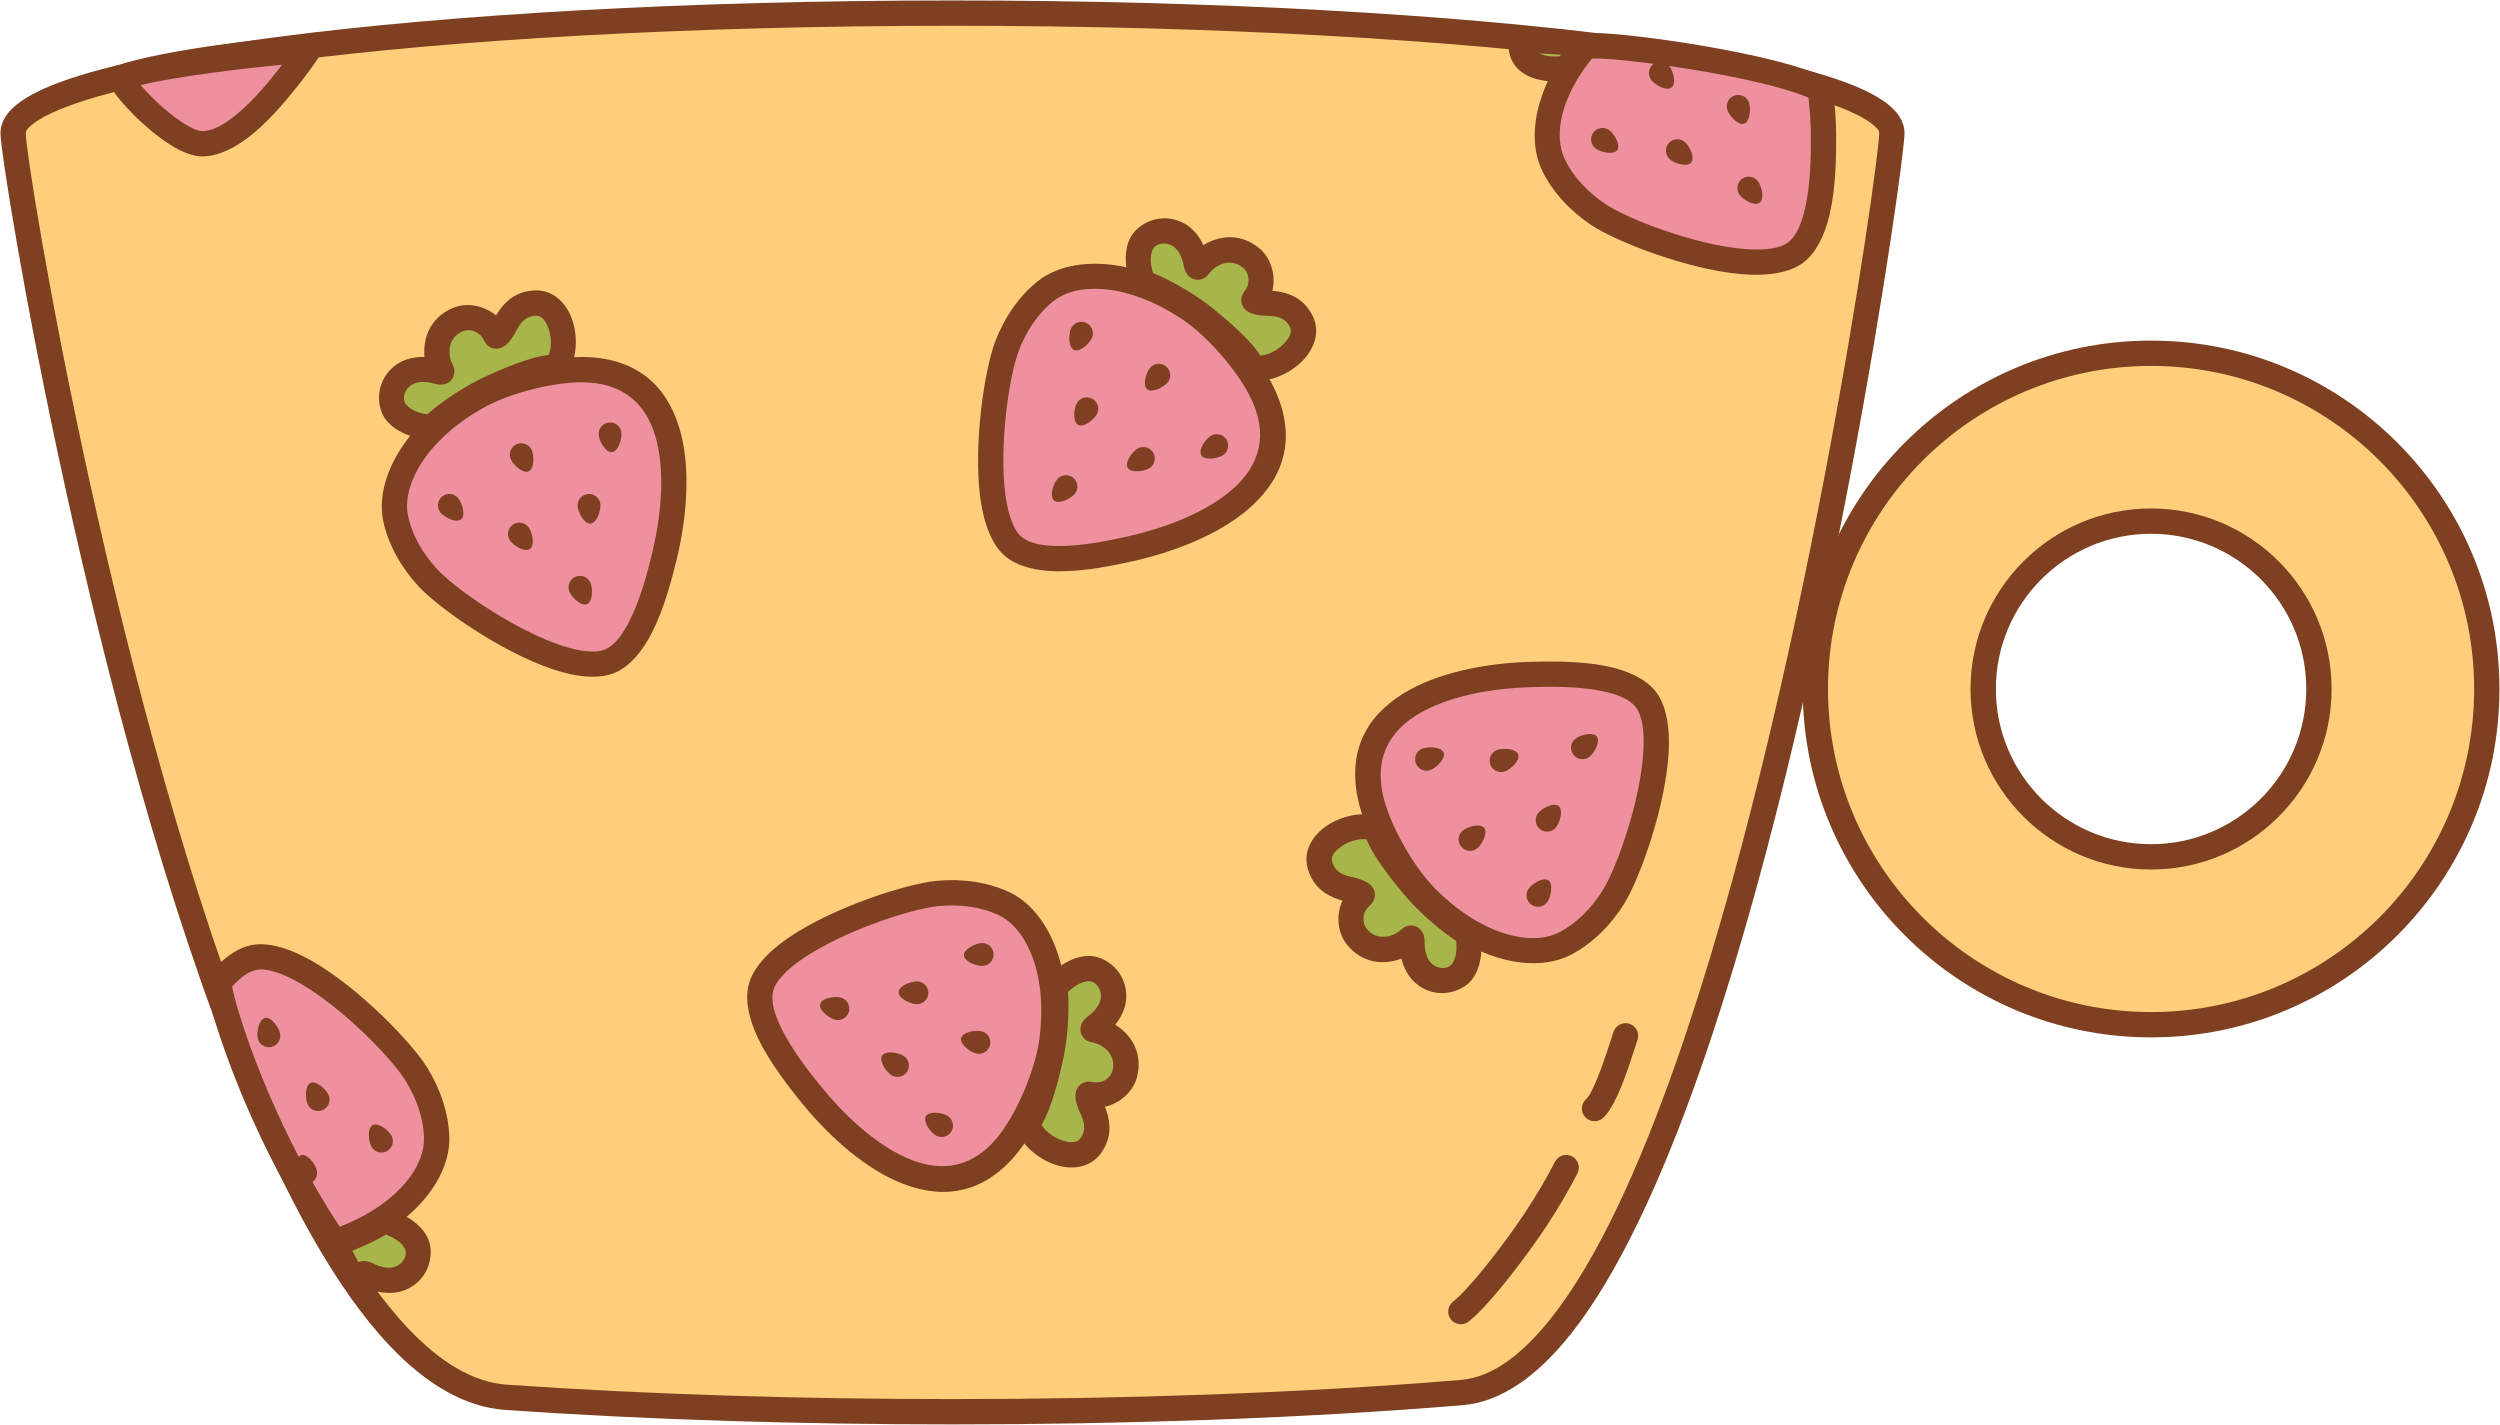 <?xml version="1.0" encoding="UTF-8" standalone="no"?><!DOCTYPE svg PUBLIC "-//W3C//DTD SVG 1.1//EN" "http://www.w3.org/Graphics/SVG/1.1/DTD/svg11.dtd"><svg width="100%" height="100%" viewBox="0 0 3291 1876" version="1.1" xmlns="http://www.w3.org/2000/svg" xmlns:xlink="http://www.w3.org/1999/xlink" xml:space="preserve" xmlns:serif="http://www.serif.com/" style="fill-rule:evenodd;clip-rule:evenodd;stroke-linejoin:round;stroke-miterlimit:2;"><g id="Cup-Strawberries"><g><path d="M1253.87,17.273c682.491,-0 1236.59,70.853 1236.59,158.123c-0,55.694 -225.668,1629.6 -566.358,1657.77c-193.158,15.973 -423.29,25.249 -670.23,25.249c-212.523,-0 -412.595,-6.871 -587.364,-18.968c-386.482,-26.75 -649.223,-1603.95 -649.223,-1664.05c-0,-87.27 554.096,-158.123 1236.59,-158.123Z" style="fill:#ffce7b;"/><path d="M1253.87,0.606c-347.47,0 -661.739,18.345 -886.907,47.837c-136.916,17.933 -241.227,40.158 -300.743,64.687c-23.686,9.761 -40.776,20.211 -51.034,30.61c-10.113,10.252 -14.57,21.056 -14.57,31.656c-0,40.715 119.671,774.423 316.877,1256.45c58.651,143.362 124.335,264.55 195.397,339.561c48.314,51 99.518,80.999 152.465,84.663c91.713,6.348 190.38,11.261 294.15,14.5c94.363,2.945 192.949,4.507 294.365,4.507c116.423,0 229.116,-2.058 335.975,-5.905c120.262,-4.33 233.138,-10.925 335.629,-19.4c49.71,-4.111 97.888,-37.496 142.786,-94.237c61.546,-77.78 118.207,-200.129 168.648,-343.459c169.26,-480.967 270.216,-1199.3 270.216,-1236.68c0,-10.6 -4.457,-21.404 -14.57,-31.656c-10.258,-10.399 -27.348,-20.849 -51.034,-30.61c-59.516,-24.529 -163.827,-46.754 -300.743,-64.687c-225.168,-29.492 -539.437,-47.837 -886.907,-47.837Zm0,33.334c345.773,-0 658.51,18.206 882.578,47.554c133.064,17.429 234.529,38.616 292.371,62.455c15.386,6.34 27.452,12.735 35.779,19.421c5.228,4.198 9.193,7.642 9.193,12.026c-0,37.05 -100.566,748.911 -268.326,1225.62c-48.994,139.221 -103.563,258.291 -163.345,333.841c-37.967,47.982 -77.357,78.225 -119.393,81.701c-102.018,8.436 -214.373,14.999 -334.082,19.308c-106.476,3.833 -218.768,5.884 -334.775,5.884c-101.058,-0 -199.295,-1.556 -293.325,-4.491c-103.325,-3.225 -201.569,-8.116 -292.888,-14.436c-45.615,-3.158 -88.945,-30.396 -130.568,-74.334c-68.84,-72.667 -131.927,-190.378 -188.745,-329.259c-195.251,-477.25 -314.395,-1203.52 -314.395,-1243.83c0,-4.384 3.965,-7.828 9.193,-12.025c8.327,-6.687 20.393,-13.082 35.779,-19.422c57.842,-23.839 159.307,-45.026 292.371,-62.455c224.068,-29.348 536.805,-47.554 882.578,-47.554Z" style="fill:#7e4021;"/><path d="M1933.71,1739.45c7.09,-5.881 13.781,-12.272 20.02,-19.045c12.17,-13.212 23.649,-26.998 34.737,-41.123c33.651,-42.866 63.18,-86.17 88.092,-134.648c4.204,-8.181 0.975,-18.237 -7.206,-22.441c-8.182,-4.205 -18.238,-0.976 -22.442,7.206c-23.929,46.564 -52.341,88.127 -84.663,129.3c-10.547,13.436 -21.458,26.555 -33.035,39.122c-5.231,5.679 -10.839,11.042 -16.783,15.972c-7.08,5.873 -8.061,16.389 -2.188,23.469c5.873,7.08 16.388,8.06 23.468,2.188Z" style="fill:#7e4021;"/><path d="M2110.21,1471.7c5.91,-5.347 12.489,-15.635 18.449,-28.48c11.462,-24.707 22.072,-59.676 26.98,-74.399c2.909,-8.726 -1.814,-18.173 -10.541,-21.082c-8.726,-2.909 -18.173,1.815 -21.082,10.541c-4.035,12.107 -12.03,38.505 -21.163,60.724c-5.035,12.25 -9.851,23.314 -15.005,27.976c-6.821,6.171 -7.35,16.719 -1.179,23.541c6.171,6.822 16.719,7.35 23.541,1.179Z" style="fill:#7e4021;"/><path d="M626.71,523.087c-81.234,46.334 -115.859,112.217 -105.862,159.49c6.151,29.083 22.19,56.142 42.173,77.79c36.215,39.231 182.261,135.502 240.486,109.68c41.244,-18.291 61.781,-99.505 71.005,-137.235c22.514,-92.083 27.813,-238.165 -98.897,-245.946c-43.719,-2.684 -111.195,14.712 -148.905,36.221Z" style="fill:#ee909d;"/><path d="M618.453,508.61c-89.471,51.032 -124.922,125.349 -113.911,177.415c6.765,31.99 24.252,61.836 46.233,85.647c26.4,28.599 108.753,86.458 176.643,109.284c32.669,10.984 62.421,13.385 82.846,4.327c19.532,-8.663 35.862,-28.599 48.261,-53.037c16.328,-32.183 26.424,-71.946 32.177,-95.476c11.826,-48.369 18.823,-110.934 6.531,-162.415c-13.363,-55.973 -48.231,-99.681 -120.597,-104.124c-46.436,-2.852 -118.129,15.533 -158.183,38.379Zm16.515,28.954c35.366,-20.171 98.624,-36.58 139.625,-34.063c54.345,3.337 80.183,36.561 90.218,78.595c11.109,46.526 4.199,103.044 -6.488,146.757c-5.317,21.747 -14.434,58.568 -29.524,88.311c-8.549,16.85 -18.582,31.675 -32.049,37.648c-6.961,3.087 -15.643,3.45 -25.36,2.414c-18.023,-1.921 -38.988,-8.976 -60.469,-18.555c-55.81,-24.887 -114.786,-67.004 -135.653,-89.609c-17.987,-19.485 -32.578,-43.756 -38.114,-69.933c-3.34,-15.797 -0.333,-34.022 8.361,-52.753c14.451,-31.133 44.336,-63.078 89.453,-88.812l-0,0Z" style="fill:#7e4021;"/><path d="M1566.61,407.17c-77.563,-52.247 -151.969,-54.051 -189.9,-24.119c-23.336,18.414 -40.471,44.793 -51.007,72.306c-19.092,49.86 -40.581,223.457 8.392,264.183c34.69,28.849 116.585,11.224 154.492,2.753c92.512,-20.674 225.784,-80.732 176.544,-197.743c-16.99,-40.372 -62.515,-93.126 -98.521,-117.38Z" style="fill:#ee909d;"/><path d="M1575.92,393.347c-85.427,-57.545 -167.758,-56.346 -209.536,-23.38c-25.668,20.254 -44.658,49.168 -56.246,79.43c-13.919,36.348 -29.238,135.821 -19.577,206.791c4.65,34.151 15.697,61.88 32.876,76.166c16.429,13.663 41.54,19.453 68.943,19.723c36.085,0.356 76.2,-8.235 99.841,-13.518c48.595,-10.86 107.769,-32.345 148.454,-66.2c44.235,-36.808 67.938,-87.447 39.816,-154.273c-18.045,-42.882 -66.327,-98.978 -104.571,-124.739l0,-0Zm-18.622,27.646c33.767,22.746 76.537,72.16 92.47,110.022c21.118,50.184 2.805,88.079 -30.414,115.721c-36.769,30.596 -90.486,49.477 -134.403,59.292c-21.848,4.882 -58.892,13.046 -92.243,12.718c-18.893,-0.187 -36.63,-2.601 -47.958,-12.021c-5.855,-4.869 -10.031,-12.489 -13.414,-21.656c-6.274,-17.005 -9.253,-38.924 -10.198,-62.425c-2.455,-61.058 9.128,-132.597 20.129,-161.327c9.482,-24.764 24.762,-48.608 45.766,-65.183c12.675,-10.001 30.342,-15.391 50.987,-15.909c34.312,-0.861 76.2,11.75 119.277,40.768l0.001,-0Z" style="fill:#7e4021;"/><path d="M1384.67,1370.65c12.415,-92.69 -18.978,-160.174 -62.63,-180.89c-26.856,-12.744 -58.098,-16.398 -87.429,-13.635c-53.156,5.009 -218.268,62.765 -233.041,124.722c-10.464,43.888 41.662,109.464 66.071,139.678c59.57,73.739 172.518,166.534 255.539,70.495c28.645,-33.137 55.727,-97.341 61.49,-140.37Z" style="fill:#ee909d;"/><path d="M1401.19,1372.86c13.673,-102.09 -23.926,-175.344 -72.004,-198.16c-29.54,-14.018 -63.877,-18.211 -96.139,-15.171c-38.75,3.652 -134.695,34.052 -194.013,74.196c-28.544,19.317 -48.494,41.519 -53.676,63.253c-4.956,20.785 0.995,45.858 12.91,70.537c15.689,32.498 41.186,64.638 56.408,83.481c31.291,38.733 76.798,82.234 125.188,103.678c52.612,23.314 108.51,22.091 155.925,-32.758c30.425,-35.196 59.279,-103.353 65.401,-149.056l-0,-0Zm-33.039,-4.425c-5.405,40.354 -30.715,100.606 -57.579,131.682c-35.607,41.19 -77.693,41.59 -117.203,24.081c-43.733,-19.379 -84.484,-59.144 -112.764,-94.15c-14.068,-17.414 -37.819,-46.991 -52.319,-77.026c-8.215,-17.015 -13.921,-33.982 -10.504,-48.313c1.767,-7.408 6.743,-14.531 13.458,-21.629c12.457,-13.167 30.779,-25.561 51.422,-36.833c53.631,-29.288 122.884,-50.645 153.512,-53.531c26.4,-2.488 54.548,0.627 78.72,12.099c14.587,6.922 27.256,20.364 36.878,38.636c15.994,30.369 23.274,73.504 16.379,124.984l0,-0Z" style="fill:#7e4021;"/><path d="M440.478,1635.02c88.578,-29.994 135.13,-88.067 134.33,-136.379c-0.492,-29.722 -11.078,-59.343 -26.567,-84.404c-28.071,-45.416 -153.081,-167.768 -215.161,-153.522c-16.313,3.744 -31.481,16.532 -44.936,32.939c-2.598,8.501 43.96,180.687 152.334,341.366Z" style="fill:#ee909d;"/><path d="M426.66,1644.34c4.201,6.227 12.048,8.876 19.163,6.466c97.56,-33.036 146.53,-99.23 145.649,-152.441c-0.541,-32.692 -12.017,-65.325 -29.054,-92.89c-20.463,-33.108 -90.273,-105.608 -152.565,-140.96c-29.975,-17.012 -58.723,-25.042 -80.501,-20.044c-19.46,4.466 -38.044,19.042 -54.095,38.614c-1.38,1.682 -2.417,3.619 -3.053,5.699c-0.449,1.469 -1.003,4.039 -0.768,7.722c0.248,3.908 1.807,12.442 5.028,24.719c14.281,54.427 62.116,192.524 150.196,323.115Zm-121.098,-345.43c9.586,-10.804 19.885,-19.343 31.246,-21.95c7.423,-1.704 16.014,-0.404 25.355,2.465c17.326,5.322 36.562,16.245 55.822,29.744c50.041,35.072 99.904,87.662 116.079,113.831c13.941,22.556 23.636,49.165 24.079,75.917c0.268,16.144 -6.159,33.461 -18.265,50.191c-18.449,25.495 -49.767,49.187 -92.765,65.789l0,0c-80.75,-123.23 -124.967,-250.91 -138.407,-302.132c-1.35,-5.146 -2.448,-10.315 -3.144,-13.855Z" style="fill:#7e4021;"/><path d="M1878.17,1182.34c66.177,66.078 138.875,82.035 181.817,59.885c26.419,-13.627 48.269,-36.254 63.857,-61.253c28.25,-45.306 82.444,-211.621 42.135,-260.937c-28.553,-34.934 -112.306,-33.248 -151.132,-32.16c-94.758,2.655 -237.035,36.2 -211.009,160.453c8.979,42.871 43.611,103.338 74.332,134.012Z" style="fill:#ee909d;"/><path d="M1866.4,1194.13c72.888,72.778 153.937,87.299 201.233,62.904c29.059,-14.989 53.214,-39.751 70.36,-67.248c20.594,-33.027 54.599,-127.755 58.647,-199.265c1.947,-34.411 -3.61,-63.738 -17.75,-81.037c-13.522,-16.545 -37.069,-27.017 -63.917,-32.507c-35.356,-7.23 -76.373,-6.445 -100.587,-5.766c-49.774,1.395 -111.96,11.203 -158.354,36.679c-50.441,27.698 -83.365,72.889 -68.501,143.851c9.538,45.535 46.238,109.808 78.868,142.389l0.001,0Zm23.552,-23.588c-28.811,-28.767 -61.374,-85.429 -69.796,-125.635c-11.162,-53.291 14.04,-86.999 51.921,-107.799c41.928,-23.024 98.259,-31.316 143.242,-32.577c22.379,-0.627 60.3,-1.578 92.976,5.104c18.511,3.785 35.462,9.537 44.786,20.944c4.819,5.896 7.466,14.172 9.039,23.816c2.916,17.89 1.661,39.975 -1.892,63.224c-9.232,60.406 -34.243,128.425 -50.52,154.53c-14.031,22.501 -33.576,42.995 -57.355,55.26c-14.35,7.402 -32.721,9.324 -53.085,5.896c-33.847,-5.697 -72.562,-26.064 -109.316,-62.763l-0,0Z" style="fill:#7e4021;"/><path d="M2395.88,117.014c-72.543,-35.121 -302.089,-63.704 -309.078,-55.447c-48.593,57.408 -60.093,117.384 -41.822,155.47c12.858,26.802 34.845,49.298 59.383,65.602c44.47,29.547 209.149,88.525 259.61,49.658c35.744,-27.531 36.48,-111.298 36.514,-150.14c0.018,-20.206 -1.304,-42.611 -4.607,-65.143Z" style="fill:#ee909d;"/><path d="M2412.37,114.597c-0.801,-5.464 -4.257,-10.177 -9.228,-12.584c-59.326,-28.722 -221.292,-53.546 -287.394,-57.853c-15.267,-0.995 -26.101,-0.693 -30.67,0.319c-5.981,1.326 -9.27,4.279 -10.998,6.32c-54.019,63.817 -64.439,131.109 -44.128,173.447c14.143,29.48 38.196,54.341 65.187,72.274c32.418,21.54 126.123,58.268 197.486,64.381c34.341,2.942 63.815,-1.765 81.517,-15.4c16.928,-13.038 28.076,-36.272 34.34,-62.951c8.249,-35.132 8.649,-76.155 8.671,-100.378c0.019,-20.961 -1.357,-44.202 -4.783,-67.575Zm-316.685,-37.624c3.996,-0.034 10.965,-0.002 17.896,0.45c60.453,3.939 204.869,25.139 267.02,51.005l0,0c2.294,18.626 3.234,36.956 3.219,53.714c-0.02,22.388 -0.165,60.32 -7.789,92.789c-4.319,18.395 -10.558,35.173 -22.23,44.162c-6.033,4.647 -14.382,7.054 -24.068,8.347c-17.966,2.398 -40.005,0.505 -63.142,-3.718c-60.114,-10.974 -127.382,-37.94 -153.006,-54.965c-22.086,-14.675 -42.006,-34.805 -53.579,-58.928c-15.743,-32.818 -4.399,-83.31 35.679,-132.856Z" style="fill:#7e4021;"/><path d="M404.534,67.944c6.356,-9.459 -180.661,11.375 -245.576,34.346c3.69,16.396 72.722,86.945 107.284,86.945c45.119,0 96.817,-65.914 120.546,-96.665c5.916,-7.667 11.896,-15.921 17.746,-24.626Z" style="fill:#ee909d;"/><path d="M418.367,77.24c4.721,-7.025 3.902,-13.429 0.217,-19.123c-1.616,-2.496 -6.047,-7.467 -15.542,-8.666c-27.071,-3.417 -189.386,15.804 -249.644,37.128c-7.957,2.815 -12.553,11.136 -10.7,19.371c0.852,3.783 3.518,9.675 8.375,16.56c7.889,11.183 22.325,27.073 38.847,41.831c14.29,12.765 30.134,24.659 44.515,32.19c11.67,6.112 22.714,9.371 31.807,9.371c21.368,-0 44.377,-11.604 65.62,-28.918c27.972,-22.799 53.323,-55.055 68.121,-74.232c6.129,-7.943 12.324,-16.494 18.384,-25.512Zm-46.896,7.886c-13.883,17.954 -36.107,46 -60.669,66.02c-14.646,11.938 -29.827,21.423 -44.56,21.423c-4.734,-0 -10.266,-2.384 -16.342,-5.566c-12.235,-6.408 -25.616,-16.662 -37.774,-27.522c-10.387,-9.278 -19.877,-19.027 -26.951,-27.417c51.127,-12.434 141.182,-22.43 186.296,-26.938Z" style="fill:#7e4021;"/><path d="M581.817,653.748c6.349,-5.353 15.849,-4.544 21.202,1.804c5.353,6.349 10.342,22.726 3.993,28.079c-6.348,5.353 -21.646,-2.332 -26.999,-8.681c-5.353,-6.349 -4.545,-15.849 1.804,-21.202Z" style="fill:#7e4021;"/><path d="M1429.6,424.902c7.614,3.315 11.104,12.188 7.789,19.802c-3.315,7.614 -15.778,19.35 -23.392,16.035c-7.614,-3.315 -7.514,-20.434 -4.199,-28.048c3.315,-7.614 12.188,-11.104 19.802,-7.789Z" style="fill:#7e4021;"/><path d="M1307.99,1255.72c0.407,8.294 -5.997,15.358 -14.291,15.765c-8.295,0.407 -24.342,-5.557 -24.749,-13.851c-0.407,-8.294 14.98,-15.799 23.275,-16.206c8.294,-0.406 15.358,5.997 15.765,14.292Z" style="fill:#7e4021;"/><path d="M509.461,1515.32c-7.253,4.044 -16.425,1.439 -20.469,-5.814c-4.044,-7.253 -5.819,-24.28 1.434,-28.324c7.253,-4.045 20.805,6.416 24.849,13.669c4.044,7.253 1.439,16.425 -5.814,20.469Z" style="fill:#7e4021;"/><path d="M2016.06,1191.06c-6.842,-4.706 -8.576,-14.081 -3.87,-20.923c4.706,-6.842 19.179,-15.987 26.021,-11.281c6.842,4.706 3.479,21.492 -1.227,28.334c-4.706,6.842 -14.081,8.577 -20.924,3.87Z" style="fill:#7e4021;"/><path d="M2097.39,174.6c4.901,-6.703 14.323,-8.166 21.027,-3.264c6.703,4.902 15.425,19.633 10.524,26.336c-4.902,6.703 -21.584,2.857 -28.287,-2.045c-6.704,-4.902 -8.166,-14.324 -3.264,-21.027Z" style="fill:#7e4021;"/><path d="M675.088,690.718c6.785,-4.788 16.181,-3.167 20.969,3.619c4.788,6.785 8.352,23.529 1.567,28.317c-6.786,4.788 -21.367,-4.182 -26.155,-10.968c-4.788,-6.785 -3.166,-16.18 3.619,-20.968Z" style="fill:#7e4021;"/><path d="M1437.84,524.893c7.301,3.957 10.016,13.097 6.059,20.398c-3.957,7.301 -17.382,17.924 -24.683,13.967c-7.301,-3.957 -5.731,-21.005 -1.774,-28.306c3.957,-7.301 13.097,-10.016 20.398,-6.059Z" style="fill:#7e4021;"/><path d="M1222.04,1307.47c-0.307,8.299 -7.294,14.787 -15.593,14.48c-8.298,-0.308 -23.774,-7.627 -23.467,-15.926c0.307,-8.298 16.282,-14.454 24.581,-14.147c8.298,0.308 14.786,7.294 14.479,15.593Z" style="fill:#7e4021;"/><path d="M424.95,1461.24c-7.574,3.406 -16.488,0.022 -19.894,-7.551c-3.406,-7.574 -3.712,-24.691 3.861,-28.097c7.574,-3.406 20.177,8.18 23.584,15.753c3.406,7.574 0.022,16.488 -7.551,19.895Z" style="fill:#7e4021;"/><path d="M2027.03,1091.33c-6.413,-5.276 -7.336,-14.766 -2.059,-21.179c5.276,-6.412 20.481,-14.28 26.893,-9.004c6.413,5.277 1.621,21.712 -3.655,28.125c-5.277,6.412 -14.767,7.335 -21.179,2.058Z" style="fill:#7e4021;"/><path d="M2196.76,188.449c5.46,-6.257 14.972,-6.905 21.23,-1.446c6.257,5.46 13.682,20.885 8.223,27.143c-5.46,6.257 -21.75,0.992 -28.007,-4.467c-6.258,-5.46 -6.905,-14.973 -1.446,-21.23Z" style="fill:#7e4021;"/><path d="M757.6,759.242c7.656,-3.218 16.484,0.384 19.702,8.039c3.219,7.656 3.102,24.775 -4.553,27.993c-7.655,3.219 -19.969,-8.674 -23.188,-16.33c-3.218,-7.655 0.384,-16.483 8.039,-19.702Z" style="fill:#7e4021;"/><path d="M1413.04,629.241c6.28,5.433 6.969,14.943 1.536,21.223c-5.433,6.281 -20.827,13.771 -27.108,8.339c-6.28,-5.433 -1.084,-21.745 4.349,-28.026c5.433,-6.281 14.942,-6.969 21.223,-1.536Z" style="fill:#7e4021;"/><path d="M1117.52,1331.53c-2.082,8.039 -10.3,12.875 -18.339,10.792c-8.039,-2.083 -21.581,-12.556 -19.498,-20.595c2.082,-8.039 19.007,-10.619 27.046,-8.536c8.038,2.083 12.874,10.3 10.791,18.339Z" style="fill:#7e4021;"/><path d="M357.017,1378.24c-8.128,1.7 -16.107,-3.519 -17.807,-11.648c-1.7,-8.128 1.678,-24.911 9.807,-26.611c8.128,-1.7 17.949,12.323 19.648,20.452c1.7,8.128 -3.519,16.107 -11.648,17.807Z" style="fill:#7e4021;"/><path d="M2071.28,993.624c-5.129,-6.531 -3.992,-15.998 2.539,-21.127c6.531,-5.129 23.071,-9.547 28.2,-3.016c5.129,6.53 -3.082,21.552 -9.612,26.682c-6.531,5.129 -15.998,3.991 -21.127,-2.539Z" style="fill:#7e4021;"/><path d="M2293.15,235.503c6.676,-4.939 16.106,-3.528 21.044,3.148c4.939,6.677 8.877,23.337 2.201,28.276c-6.677,4.938 -21.455,-3.704 -26.394,-10.38c-4.938,-6.676 -3.527,-16.106 3.149,-21.044Z" style="fill:#7e4021;"/><path d="M680.068,584.755c7.588,-3.376 16.488,0.044 19.863,7.631c3.376,7.588 3.612,24.706 -3.975,28.081c-7.587,3.376 -20.144,-8.262 -23.519,-15.849c-3.376,-7.587 0.044,-16.488 7.631,-19.863Z" style="fill:#7e4021;"/><path d="M1535.02,482.348c6.391,5.302 7.275,14.796 1.973,21.187c-5.302,6.391 -20.539,14.197 -26.93,8.895c-6.391,-5.303 -1.532,-21.719 3.77,-28.11c5.302,-6.391 14.796,-7.275 21.187,-1.972Z" style="fill:#7e4021;"/><path d="M1303.28,1375.68c-1.917,8.08 -10.033,13.084 -18.113,11.167c-8.08,-1.917 -21.836,-12.109 -19.919,-20.189c1.917,-8.08 18.784,-11.008 26.864,-9.091c8.08,1.916 13.084,10.033 11.168,18.113Z" style="fill:#7e4021;"/><path d="M405.74,1558.69c-8.092,1.867 -16.177,-3.187 -18.044,-11.278c-1.867,-8.092 1.165,-24.941 9.257,-26.808c8.092,-1.867 18.199,11.951 20.066,20.043c1.866,8.091 -3.187,16.177 -11.279,18.043Z" style="fill:#7e4021;"/><path d="M1923.53,1114.56c-5.263,-6.424 -4.32,-15.912 2.103,-21.175c6.424,-5.263 22.869,-10.02 28.132,-3.596c5.263,6.423 -2.637,21.611 -9.06,26.874c-6.424,5.263 -15.912,4.321 -21.175,-2.103Z" style="fill:#7e4021;"/><path d="M2176.53,84.317c6.573,-5.075 16.029,-3.859 21.104,2.714c5.075,6.574 9.356,23.15 2.783,28.225c-6.573,5.075 -21.527,-3.261 -26.602,-9.834c-5.075,-6.573 -3.859,-16.03 2.715,-21.105Z" style="fill:#7e4021;"/><path d="M801.479,556.235c8.257,-0.886 15.679,5.099 16.565,13.356c0.886,8.257 -4.139,24.622 -12.395,25.508c-8.257,0.886 -16.64,-14.041 -17.526,-22.298c-0.886,-8.257 5.099,-15.68 13.356,-16.566Z" style="fill:#7e4021;"/><path d="M1614.44,578.504c4.457,7.007 2.387,16.314 -4.62,20.772c-7.006,4.457 -23.903,7.214 -28.36,0.207c-4.457,-7.007 5.202,-21.142 12.209,-25.599c7.007,-4.457 16.314,-2.387 20.771,4.62Z" style="fill:#7e4021;"/><path d="M1252.34,1489.52c-4.302,7.103 -13.562,9.377 -20.665,5.074c-7.103,-4.302 -17.069,-18.221 -12.767,-25.324c4.302,-7.103 21.255,-4.717 28.358,-0.415c7.103,4.302 9.376,13.562 5.074,20.665Z" style="fill:#7e4021;"/><path d="M1863.89,1005.03c-3.039,-7.728 0.768,-16.47 8.496,-19.509c7.728,-3.039 24.84,-2.524 27.879,5.204c3.04,7.728 -9.137,19.761 -16.866,22.801c-7.728,3.039 -16.47,-0.768 -19.509,-8.496Z" style="fill:#7e4021;"/><path d="M774.133,650.303c8.276,-0.686 15.552,5.477 16.237,13.753c0.686,8.276 -4.734,24.515 -13.01,25.2c-8.276,0.686 -16.294,-14.44 -16.98,-22.716c-0.685,-8.276 5.477,-15.552 13.753,-16.237Z" style="fill:#7e4021;"/><path d="M1518,595.729c4.286,7.113 1.991,16.367 -5.122,20.653c-7.113,4.286 -24.071,6.633 -28.357,-0.48c-4.286,-7.113 5.713,-21.009 12.826,-25.295c7.113,-4.286 16.367,-1.991 20.653,5.122Z" style="fill:#7e4021;"/><path d="M1194.12,1410.73c-4.473,6.997 -13.785,9.045 -20.781,4.572c-6.997,-4.473 -16.623,-18.63 -12.15,-25.627c4.473,-6.996 21.363,-4.2 28.359,0.273c6.997,4.474 9.046,13.786 4.572,20.782Z" style="fill:#7e4021;"/><path d="M1961.85,1006.51c-2.851,-7.8 1.166,-16.447 8.966,-19.298c7.799,-2.851 24.894,-1.921 27.745,5.879c2.851,7.799 -9.614,19.534 -17.414,22.385c-7.799,2.851 -16.446,-1.166 -19.297,-8.966Z" style="fill:#7e4021;"/><path d="M2283.43,125.745c7.879,-2.625 16.406,1.641 19.03,9.52c2.625,7.879 1.201,24.939 -6.678,27.563c-7.878,2.625 -19.248,-10.174 -21.872,-18.053c-2.625,-7.879 1.641,-16.406 9.52,-19.03Z" style="fill:#7e4021;"/><path d="M567.524,563.318c-14.636,-2.235 -34.414,-6.446 -45.921,-20.363c-9.908,-11.984 -9.132,-36.73 10.549,-49.888c12.846,-8.587 30.766,-7.844 45.032,-3.752c1.691,0.485 5.154,0.936 4.183,-0.876c-10.889,-20.314 -9.748,-54.297 20.921,-67.566c17.118,-7.406 39.271,0.693 47.98,16.763c0.695,1.283 1.673,5.372 3.911,4.525c10.149,-3.843 14.833,-41.445 50.044,-43.178c35.75,-1.759 47.75,58.884 27.782,84.531c-23.078,-2.093 -80.222,24.276 -93.731,31.058c-25.037,12.57 -52.505,31.41 -70.75,48.746Z" style="fill:#a8b54b;"/><path d="M652.932,415.19c-15.462,-12.964 -38.471,-17.743 -57.262,-9.613c-29.643,12.825 -39.224,39.887 -36.848,64.262c-12.712,-0.228 -25.566,2.443 -35.932,9.373c-29.217,19.531 -28.84,56.574 -14.132,74.363c14.217,17.194 38.169,23.458 56.25,26.219c5.094,0.778 10.261,-0.844 13.996,-4.394c17.207,-16.349 43.136,-34.079 66.748,-45.933c7.798,-3.914 30.708,-14.614 52.584,-22.111c12.527,-4.294 24.536,-7.935 32.164,-7.244c5.649,0.512 11.17,-1.884 14.655,-6.359c15.301,-19.652 16.931,-55.334 5.104,-80.297c-9.196,-19.409 -25.558,-32.167 -46.855,-31.119c-24.122,1.186 -38.026,14.261 -47.399,28.095c-0.994,1.466 -2.041,3.093 -3.073,4.758Zm-90.694,130.394c-9.847,-1.786 -20.898,-4.913 -27.79,-13.25c-5.12,-6.192 -3.203,-18.612 6.967,-25.411c8.873,-5.932 21.32,-4.414 31.174,-1.587c2.877,0.825 7.474,1.291 10.416,0.863c2.634,-0.384 4.834,-1.259 6.556,-2.256c4.747,-2.748 7.43,-6.827 8.351,-11.792c0.562,-3.024 0.626,-6.955 -1.856,-11.586c-7.115,-13.274 -7.19,-35.725 12.85,-44.396c9.538,-4.126 21.856,0.455 26.709,9.408c-0.128,-0.235 -0.435,-0.882 -0.435,-0.882c0,-0 3.628,7.216 6.13,9.475c5.177,4.675 11.39,6.372 18.771,3.577c5.53,-2.093 11.719,-8.344 17.227,-18.06c4.936,-8.707 10.541,-23.211 27.734,-24.057c7.324,-0.361 11.931,5.423 15.093,12.098c5.609,11.838 7.002,27.985 2.218,39.459c-6.776,0.744 -14.617,2.418 -22.888,4.832c-26.653,7.779 -58.81,22.709 -68.669,27.658c-23.762,11.929 -49.575,29.233 -68.558,45.907l-0,-0Z" style="fill:#7e4021;"/><path d="M1504.3,371.975c-4.491,-14.109 -9.491,-33.702 -2.123,-50.189c6.344,-14.196 28.867,-24.479 49.39,-12.677c13.394,7.702 20.678,24.092 23.34,38.692c0.316,1.731 1.448,5.035 2.641,3.361c13.374,-18.771 44.337,-32.824 69.834,-11.225c14.232,12.056 16.801,35.502 6.262,50.437c-0.841,1.192 -4.071,3.882 -2.319,5.512c7.946,7.391 43.724,-5.093 60.897,25.695c17.436,31.258 -31.588,68.917 -63.432,62.398c-8.362,-21.61 -57.346,-61.125 -69.417,-70.223c-22.372,-16.862 -51.442,-33.121 -75.073,-41.781Z" style="fill:#a8b54b;"/><path d="M1674.94,382.803c4.759,-19.608 -1.165,-42.35 -16.788,-55.583c-24.645,-20.877 -53.148,-17.458 -73.939,-4.515c-5.436,-11.494 -13.532,-21.829 -24.341,-28.044c-30.466,-17.52 -63.497,-0.749 -72.914,20.325c-9.103,20.368 -4.09,44.613 1.457,62.043c1.562,4.91 5.308,8.821 10.147,10.594c22.285,8.168 49.678,23.54 70.776,39.442c6.968,5.252 26.721,21.038 43.146,37.318c9.404,9.322 17.996,18.468 20.76,25.611c2.047,5.29 6.644,9.176 12.201,10.313c24.4,4.995 57.101,-9.374 74.227,-31.048c13.314,-16.851 17.49,-37.175 7.103,-55.797c-11.765,-21.092 -29.651,-27.753 -46.208,-30.016c-1.755,-0.239 -3.677,-0.456 -5.627,-0.643Zm-157.095,-23.433c-2.768,-9.617 -4.868,-20.909 -0.454,-30.784c3.278,-7.336 15.259,-11.128 25.864,-5.029c9.253,5.321 13.414,17.148 15.253,27.234c0.537,2.944 2.158,7.271 3.847,9.718c1.513,2.19 3.273,3.773 4.93,4.874c4.569,3.036 9.415,3.63 14.274,2.253c2.959,-0.838 6.51,-2.524 9.559,-6.803c8.74,-12.265 28.828,-22.292 45.489,-8.179c7.929,6.717 9.289,19.789 3.417,28.11c0.154,-0.219 0.598,-0.781 0.598,-0.781c0,0 -4.858,6.453 -5.772,9.697c-1.893,6.714 -0.658,13.035 5.121,18.41c4.33,4.027 12.677,6.801 23.829,7.427c9.993,0.561 25.478,-0.85 33.864,14.183c3.572,6.404 0.432,13.098 -4.147,18.893c-8.121,10.279 -21.974,18.691 -34.379,19.493c-3.673,-5.743 -8.652,-12.027 -14.484,-18.368c-18.796,-20.436 -46.443,-42.632 -55.252,-49.271c-21.233,-16.004 -48.192,-31.461 -71.557,-41.077l0,-0Z" style="fill:#7e4021;"/><path d="M1388.57,1299.19c10.652,-10.283 25.993,-23.457 44.038,-24.168c15.537,-0.612 34.744,15.011 33.272,38.639c-0.961,15.422 -12.418,29.221 -24.322,38.084c-1.411,1.051 -3.869,3.531 -1.84,3.857c22.756,3.659 49.086,25.174 41.041,57.607c-4.491,18.103 -24.364,30.807 -42.424,27.987c-1.442,-0.225 -5.286,-1.926 -5.969,0.367c-3.099,10.4 23.962,36.926 3.988,65.976c-20.279,29.494 -75.778,2.264 -84.063,-29.166c15.658,-17.082 29.34,-78.511 32.139,-93.366c5.187,-27.531 6.862,-60.797 4.14,-85.817Z" style="fill:#a8b54b;"/><path d="M1454.57,1456.92c19.685,-4.434 37.438,-19.832 42.367,-39.704c7.777,-31.349 -7.933,-55.377 -28.756,-68.268c7.89,-9.971 13.56,-21.811 14.335,-34.256c2.186,-35.076 -27.498,-57.238 -50.563,-56.329c-22.292,0.878 -41.797,16.126 -54.957,28.83c-3.707,3.579 -5.55,8.671 -4.993,13.793c2.567,23.596 0.942,54.966 -3.949,80.929c-1.616,8.575 -7,33.28 -14.304,55.222c-4.182,12.565 -8.568,24.322 -13.743,29.968c-3.833,4.181 -5.276,10.025 -3.83,15.51c6.349,24.083 33.734,47.016 60.756,52.748c21.009,4.457 41.076,-0.817 53.157,-18.387c13.683,-19.901 11.718,-38.886 6.4,-54.728c-0.563,-1.679 -1.222,-3.498 -1.92,-5.328Zm-48.691,-151.186c7.391,-6.747 16.579,-13.638 27.387,-14.064c8.029,-0.316 16.742,8.739 15.982,20.949c-0.664,10.653 -9.418,19.63 -17.641,25.751c-2.401,1.788 -5.559,5.161 -7.003,7.76c-1.291,2.327 -1.93,4.607 -2.181,6.581c-0.694,5.441 0.923,10.047 4.313,13.791c2.064,2.28 5.15,4.715 10.338,5.549c14.869,2.392 32.768,15.946 27.51,37.139c-2.502,10.086 -13.614,17.104 -23.676,15.533c0.265,0.042 0.965,0.19 0.965,0.19c0,0 -7.938,-1.491 -11.251,-0.872c-6.857,1.283 -11.974,5.194 -14.227,12.757c-1.688,5.667 -0.471,14.379 3.915,24.651c3.93,9.205 12.065,22.457 2.312,36.641c-4.154,6.042 -11.547,6.198 -18.772,4.666c-12.815,-2.719 -26.499,-11.402 -32.721,-22.164c3.517,-5.839 6.94,-13.09 10.036,-21.129c9.976,-25.912 17.603,-60.536 19.646,-71.376c4.923,-26.129 6.816,-57.147 5.068,-82.352l-0,-0.001Z" style="fill:#7e4021;"/><path d="M506.249,1606.81c13.941,4.985 32.553,12.89 41.196,28.746c7.441,13.653 1.961,37.797 -19.868,46.96c-14.247,5.981 -31.697,1.834 -44.921,-4.902c-1.567,-0.798 -4.881,-1.901 -4.273,0.062c2.132,6.886 2.853,14.86 1.84,22.787c-10.61,-5.127 -42.561,-62.302 -37.379,-64.069c22.677,-7.729 46.136,-18.563 63.405,-29.584Z" style="fill:#a8b54b;"/><path d="M497.01,1700.25c12.423,2.638 25.534,2.462 37.018,-2.359c32.405,-13.602 39.098,-50.037 28.051,-70.304c-10.677,-19.589 -32.995,-30.305 -50.219,-36.463c-4.852,-1.735 -10.233,-1.128 -14.577,1.644c-16.287,10.394 -38.429,20.569 -59.816,27.858c-5.632,1.919 -13.429,7.392 -11.626,20.187c1.194,8.465 15.791,37.564 28.641,55.827c7.045,10.013 14.306,16.815 18.489,18.836c4.827,2.333 10.481,2.202 15.195,-0.353c4.713,-2.555 7.909,-7.222 8.589,-12.54c0.099,-0.777 0.186,-1.555 0.255,-2.333Zm-25.244,-38.742c-2.899,-5.18 -5.689,-10.59 -7.927,-15.078c15.773,-6.223 31.208,-13.59 44.218,-21.196l0.001,0.001c9.325,3.63 19.576,8.807 24.753,18.304c3.845,7.055 -0.405,18.882 -11.685,23.617c-9.842,4.131 -21.77,0.268 -30.904,-4.386c-2.667,-1.358 -7.091,-2.693 -10.061,-2.833c-2.659,-0.125 -4.985,0.314 -6.866,0.964c-0.529,0.183 -1.04,0.384 -1.529,0.607Z" style="fill:#7e4021;"/><path d="M1932.63,1228.77c1.718,14.705 2.89,34.893 -7.486,49.672c-8.934,12.726 -33.004,18.526 -50.901,3.028c-11.68,-10.116 -15.705,-27.594 -15.534,-42.433c0.02,-1.759 -0.462,-5.218 -1.952,-3.803c-16.708,15.877 -49.782,23.768 -70.693,-2.296c-11.672,-14.548 -9.724,-38.054 3.469,-50.706c1.054,-1.01 4.737,-3.035 3.328,-4.969c-6.391,-8.77 -43.892,-3.337 -54.881,-36.834c-11.156,-34.01 44.15,-61.63 74.167,-49.159c4.088,22.808 44.638,70.937 54.753,82.171c18.747,20.818 44.184,42.322 65.73,55.329Z" style="fill:#a8b54b;"/><path d="M1767.18,1185.6c-8.41,18.341 -6.931,41.795 5.882,57.765c20.212,25.192 48.844,27.271 71.722,18.53c3.144,12.319 9.121,24.008 18.547,32.171c26.566,23.007 62.189,12.841 75.452,-6.05c12.819,-18.259 12.521,-43.015 10.399,-61.183c-0.598,-5.118 -3.529,-9.671 -7.94,-12.334c-20.32,-12.267 -44.279,-32.581 -61.958,-52.214c-5.839,-6.484 -22.219,-25.747 -35.238,-44.859c-7.455,-10.944 -14.145,-21.561 -15.496,-29.1c-1.001,-5.583 -4.773,-10.274 -10.011,-12.451c-23,-9.555 -57.842,-1.685 -78.785,16.326c-16.284,14.004 -24.258,33.159 -17.612,53.419c7.528,22.949 23.815,32.898 39.637,38.276c1.677,0.57 3.522,1.149 5.401,1.704Zm149.745,52.957c0.883,9.968 0.792,21.453 -5.424,30.306c-4.616,6.576 -17.101,8.014 -26.349,0.005c-8.068,-6.987 -9.898,-19.392 -9.78,-29.642c0.035,-2.993 -0.732,-7.55 -1.924,-10.274c-1.067,-2.438 -2.493,-4.328 -3.91,-5.725c-3.906,-3.851 -8.549,-5.358 -13.582,-4.933c-3.064,0.259 -6.872,1.236 -10.681,4.855c-10.918,10.374 -32.549,16.387 -46.214,-0.644c-6.503,-8.106 -5.345,-21.197 2.006,-28.246c-0.194,0.186 -0.737,0.653 -0.737,0.653c0,-0 6,-5.408 7.516,-8.419c3.138,-6.23 3.131,-12.67 -1.517,-19.048c-3.483,-4.779 -11.148,-9.093 -21.976,-11.835c-9.702,-2.456 -25.173,-4.023 -30.538,-20.379c-2.286,-6.968 2.073,-12.941 7.673,-17.756c9.932,-8.542 25.135,-14.158 37.465,-12.581c2.511,6.339 6.2,13.457 10.717,20.794c14.554,23.644 37.462,50.705 44.843,58.902c17.792,19.759 41.309,40.072 62.412,53.967l-0,-0Z" style="fill:#7e4021;"/><path d="M2062.11,90.121c-14.749,1.292 -34.962,1.88 -49.435,-8.919c-8.065,-6.018 -11.707,-16.496 -9.88,-29.132c26.188,2.204 55.551,1.867 85.087,8.091c-9.421,10.665 -19.252,19.834 -25.772,29.96Z" style="fill:#a8b54b;"/><path d="M2063.56,106.724c5.134,-0.45 9.77,-3.249 12.559,-7.581c6.105,-9.481 15.429,-17.962 24.25,-27.947c3.927,-4.446 5.195,-10.643 3.331,-16.274c-1.865,-5.631 -6.581,-9.846 -12.385,-11.069c-30.247,-6.374 -60.308,-6.134 -87.126,-8.391c-8.788,-0.74 -16.631,5.494 -17.893,14.223c-2.838,19.628 3.881,35.528 16.408,44.875c17.881,13.342 42.635,13.76 60.856,12.164Zm-37.098,-36.494c8.154,4.235 17.98,4.428 26.643,3.891l0,-0c0.524,-0.666 1.059,-1.331 1.603,-1.995c-9.587,-0.899 -19.04,-1.414 -28.246,-1.896Z" style="fill:#7e4021;"/><path d="M2831.67,465.03c243.924,0 441.959,198.036 441.959,441.959c-0,243.924 -198.035,441.959 -441.959,441.959c-243.924,0 -441.959,-198.035 -441.959,-441.959c-0,-243.923 198.035,-441.959 441.959,-441.959Zm-0,220.98c121.962,-0 220.979,99.017 220.979,220.979c0,121.962 -99.017,220.98 -220.979,220.98c-121.962,-0 -220.98,-99.018 -220.98,-220.98c0,-121.962 99.018,-220.979 220.98,-220.979Z" style="fill:#ffce7b;"/><path d="M2831.67,448.364c-126.562,-0 -241.22,51.373 -324.236,134.389c-83.017,83.017 -134.39,197.675 -134.39,324.236c0,126.562 51.373,241.22 134.39,324.236c83.016,83.017 197.674,134.39 324.236,134.39c126.562,0 241.22,-51.373 324.236,-134.39c83.016,-83.016 134.39,-197.674 134.39,-324.236c-0,-126.561 -51.374,-241.219 -134.39,-324.236c-83.016,-83.016 -197.674,-134.389 -324.236,-134.389Zm-0,33.333c117.362,0 223.684,47.644 300.666,124.627c76.982,76.982 124.626,183.303 124.626,300.665c0,117.363 -47.644,223.684 -124.626,300.666c-76.982,76.982 -183.304,124.627 -300.666,124.627c-117.362,-0 -223.684,-47.645 -300.666,-124.627c-76.982,-76.982 -124.627,-183.303 -124.627,-300.666c0,-117.362 47.645,-223.683 124.627,-300.665c76.982,-76.983 183.304,-124.627 300.666,-124.627Zm-0,187.646c-65.581,0 -124.994,26.619 -168.011,69.636c-43.017,43.017 -69.635,102.43 -69.635,168.01c-0,65.581 26.618,124.994 69.635,168.011c43.017,43.017 102.43,69.636 168.011,69.636c65.581,-0 124.994,-26.619 168.01,-69.636c43.017,-43.017 69.636,-102.43 69.636,-168.011c0,-65.58 -26.619,-124.993 -69.636,-168.01c-43.016,-43.017 -102.429,-69.636 -168.01,-69.636Zm-0,33.334c56.381,-0 107.458,22.89 144.44,59.872c36.983,36.983 59.873,88.059 59.873,144.44c-0,56.382 -22.89,107.458 -59.873,144.441c-36.982,36.982 -88.059,59.872 -144.44,59.872c-56.381,0 -107.458,-22.89 -144.44,-59.872c-36.983,-36.983 -59.873,-88.059 -59.873,-144.441c0,-56.381 22.89,-107.457 59.873,-144.44c36.982,-36.982 88.059,-59.872 144.44,-59.872Z" style="fill:#7e4021;"/></g></g></svg>